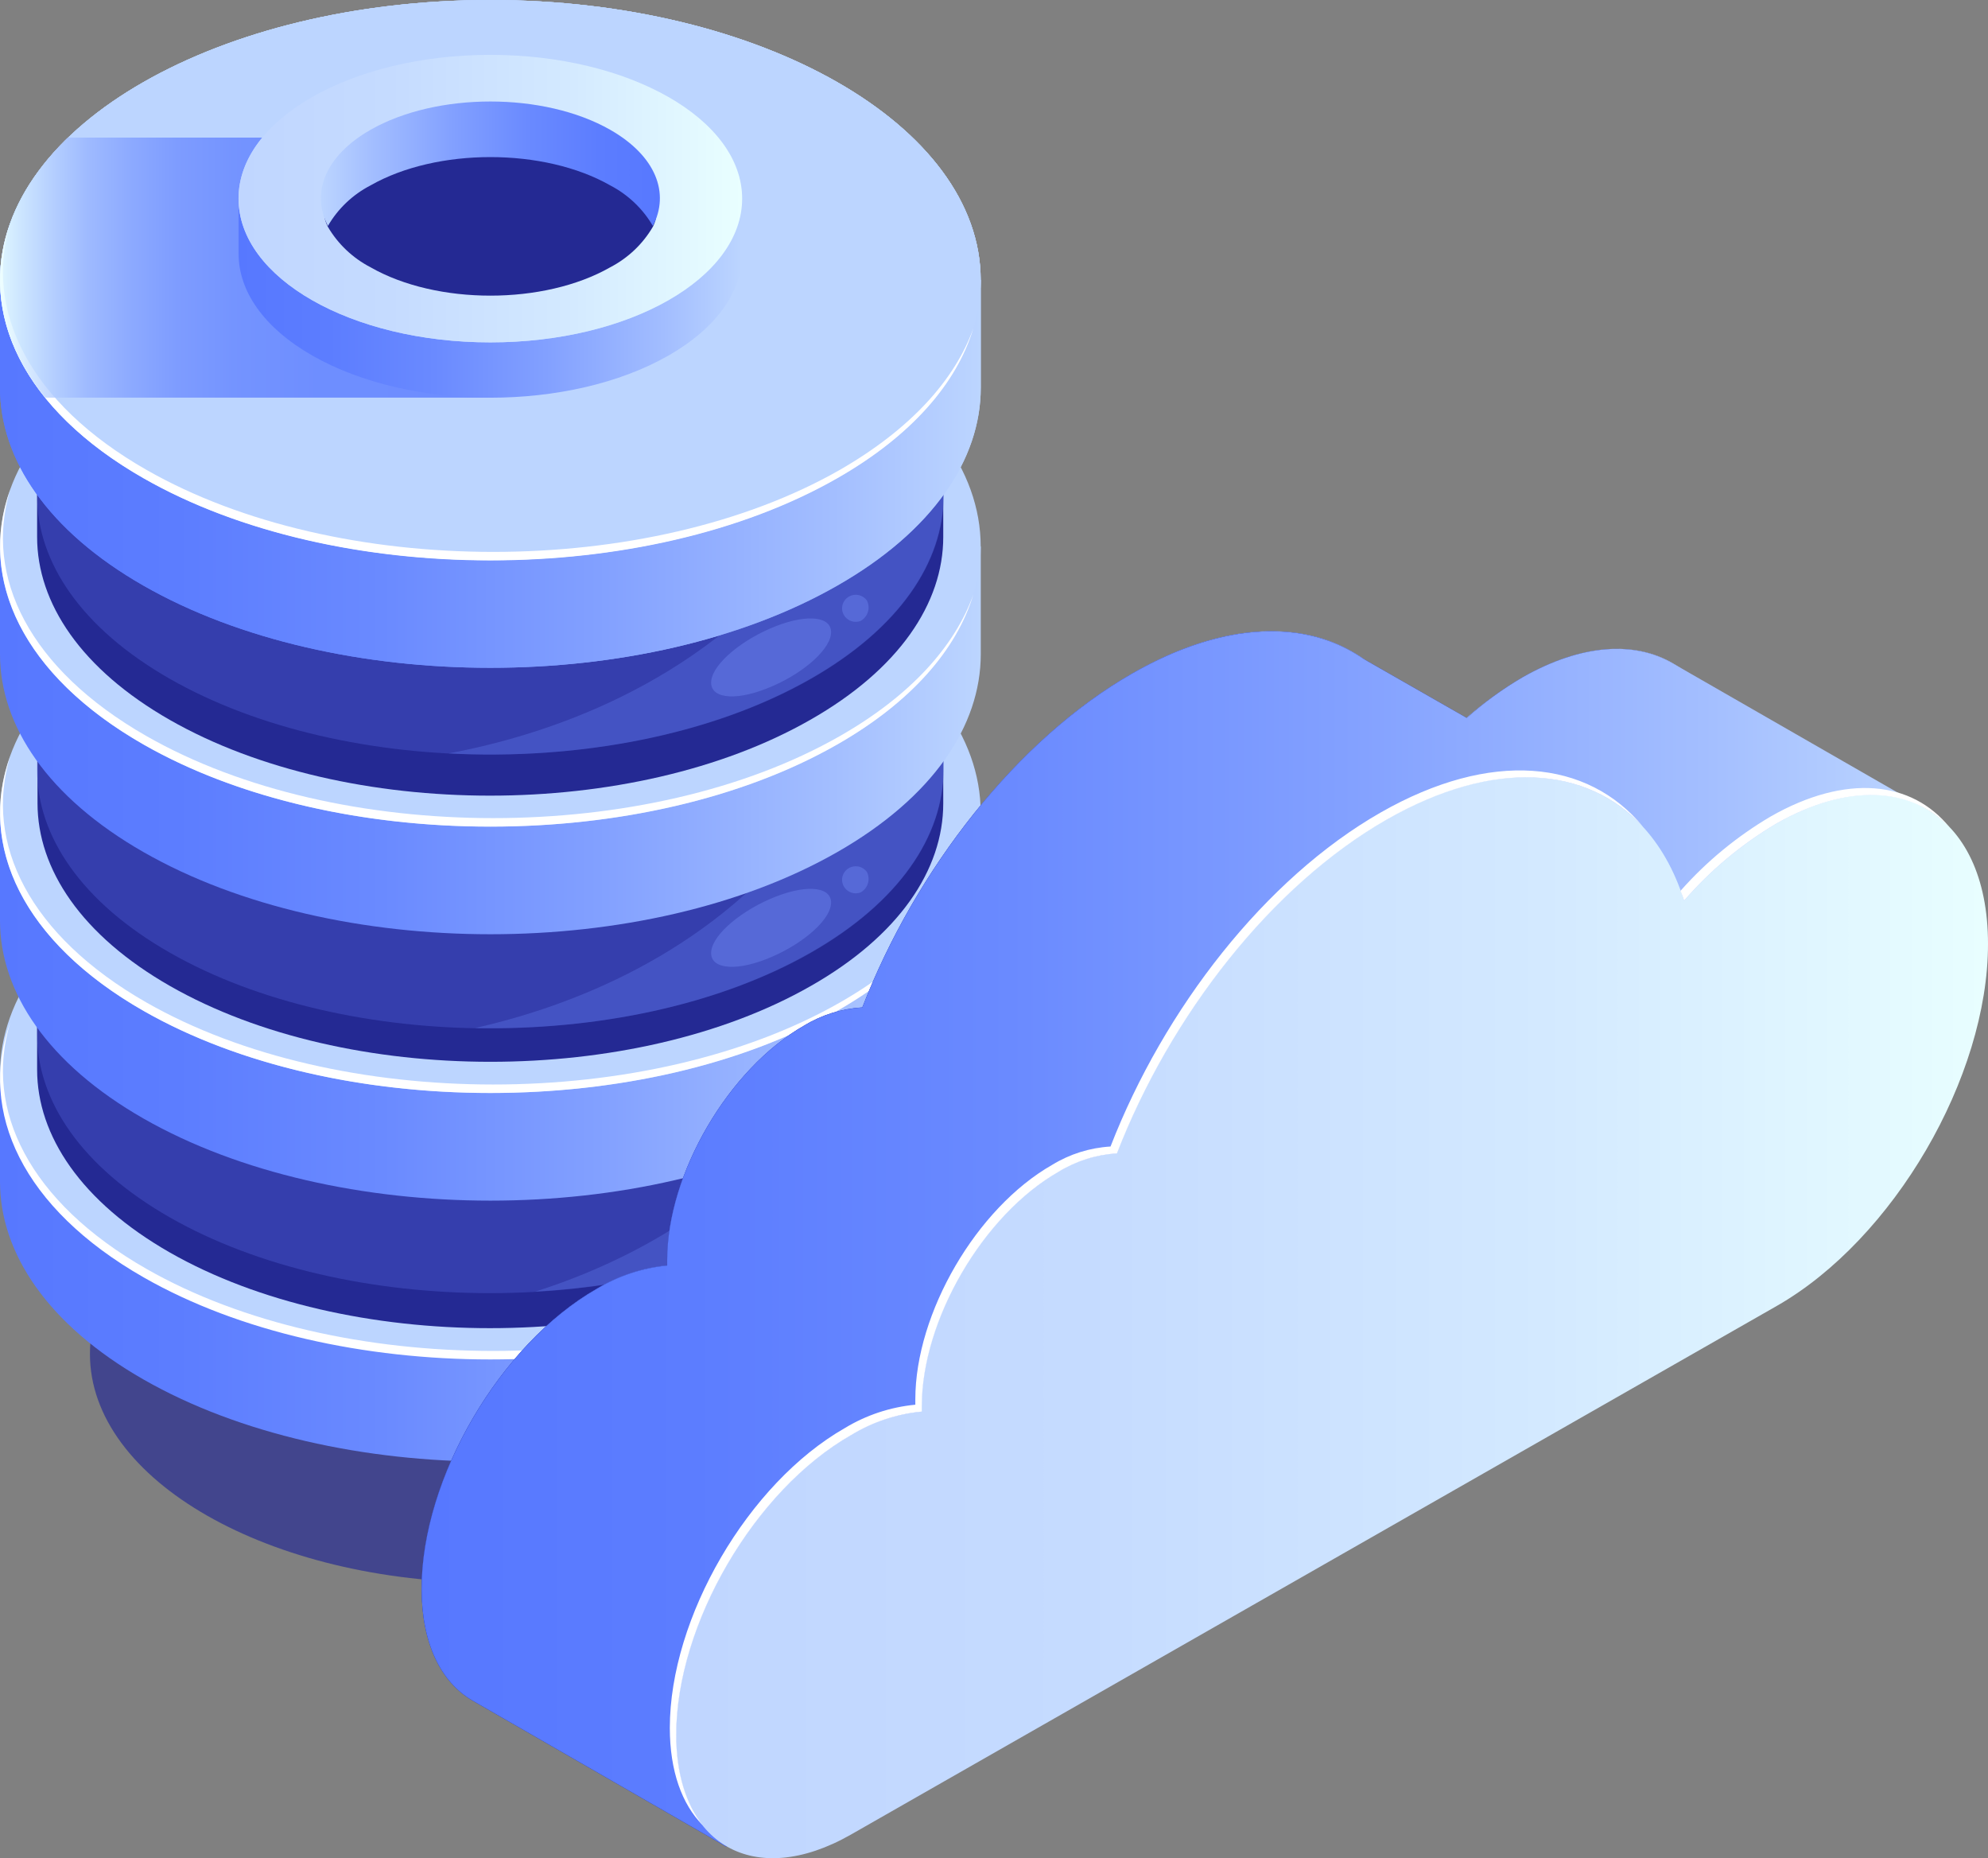 <svg viewBox="0 0 321 300" fill="none" xmlns="http://www.w3.org/2000/svg">
<rect x="0" y="0" width="321" height="300" fill="#808080" stroke="none"/>
<g clip-path="url(#clip0_83_497)">
<g opacity="0.67">
<path d="M79.175 255.494C114.882 255.494 143.828 238.966 143.828 218.577C143.828 198.187 114.882 181.659 79.175 181.659C43.469 181.659 14.523 198.187 14.523 218.577C14.523 238.966 43.469 255.494 79.175 255.494Z" fill="#242993"/>
</g>
<path d="M158.364 190.738V173.365H152.293C147.682 167.367 141.846 162.396 135.164 158.778C104.24 141.117 54.111 141.117 23.186 158.778C16.509 162.398 10.678 167.368 6.071 173.365H0V190.751C0 202.316 7.738 213.893 23.2 222.711C54.111 240.372 104.253 240.372 135.164 222.711C150.626 213.893 158.364 202.316 158.364 190.738Z" fill="url(#paint0_linear_83_497)"/>
<path d="M79.175 218.577C122.903 218.577 158.351 198.335 158.351 173.365C158.351 148.395 122.903 128.153 79.175 128.153C35.448 128.153 0 148.395 0 173.365C0 198.335 35.448 218.577 79.175 218.577Z" fill="#BCD5FF"/>
<path d="M152.306 172.658V148.993H146.698C142.428 143.44 137.019 138.844 130.826 135.505C102.269 119.205 55.962 119.205 27.406 135.505C21.234 138.848 15.848 143.444 11.6 148.993H5.992V172.658C5.992 183.333 13.134 194.022 27.406 202.185C55.962 218.485 102.269 218.485 130.826 202.185C145.164 194.074 152.306 183.386 152.306 172.658Z" fill="#242993"/>
<g opacity="0.51">
<path d="M152.306 166.994V143.276H146.698C142.423 137.731 137.015 133.14 130.826 129.801C102.269 113.488 55.962 113.488 27.406 129.801C21.238 133.144 15.852 137.735 11.6 143.276H5.992V166.994C5.992 177.682 13.134 188.37 27.406 196.52C55.962 212.834 102.269 212.834 130.826 196.52C145.164 188.357 152.306 177.682 152.306 166.994Z" fill="#4553C7"/>
</g>
<path d="M79.175 190.751C119.557 190.751 152.293 172.055 152.293 148.993C152.293 125.93 119.557 107.234 79.175 107.234C38.794 107.234 6.058 125.93 6.058 148.993C6.058 172.055 38.794 190.751 79.175 190.751Z" fill="#BCD5FF"/>
<g opacity="0.51">
<path d="M129.622 179.723C117.057 195.552 100.523 204.016 86.45 208.503C102.692 207.588 118.512 203.585 130.958 196.481C145.23 188.331 152.372 177.643 152.372 166.955V159.864C143.528 164.919 135.793 171.671 129.622 179.723Z" fill="#5368D8"/>
</g>
<path d="M158.364 148.613V131.24H152.293C147.687 125.234 141.85 120.259 135.164 116.64C104.24 98.98 54.111 98.98 23.186 116.64C16.504 120.259 10.671 125.234 6.071 131.24H0V148.613C0 160.178 7.738 171.756 23.2 180.586C54.111 198.234 104.253 198.234 135.164 180.586C150.626 171.756 158.364 160.178 158.364 148.613Z" fill="url(#paint1_linear_83_497)"/>
<path d="M79.175 176.439C122.903 176.439 158.351 156.197 158.351 131.227C158.351 106.257 122.903 86.015 79.175 86.015C35.448 86.015 0 106.257 0 131.227C0 156.197 35.448 176.439 79.175 176.439Z" fill="#BCD5FF"/>
<path d="M152.306 129.696V105.939H146.698C142.43 100.388 137.021 95.795 130.826 92.465C102.269 76.151 55.962 76.151 27.406 92.465C21.256 95.807 15.892 100.399 11.666 105.939H6.058V129.657C6.058 140.345 13.2 151.033 27.472 159.184C56.029 175.484 102.335 175.484 130.892 159.184C145.164 151.073 152.306 140.385 152.306 129.696Z" fill="#242993"/>
<g opacity="0.51">
<path d="M152.306 124.254V100.55H146.698C142.423 95.005 137.015 90.414 130.826 87.075C102.269 70.761 55.962 70.761 27.406 87.075C21.238 90.418 15.852 95.009 11.6 100.55H5.992V124.254C5.992 134.943 13.134 145.631 27.406 153.781C55.962 170.094 102.269 170.094 130.826 153.781C145.164 145.644 152.306 134.956 152.306 124.254Z" fill="#4553C7"/>
</g>
<path d="M79.175 147.737C119.557 147.737 152.293 129.041 152.293 105.978C152.293 82.916 119.557 64.22 79.175 64.22C38.794 64.22 6.058 82.916 6.058 105.978C6.058 129.041 38.794 147.737 79.175 147.737Z" fill="#BCD5FF"/>
<g opacity="0.51">
<path d="M129.622 134.485C113.988 154.173 92.177 162.454 76.715 165.96C96.251 166.34 115.999 162.31 130.945 153.794C145.216 145.644 152.359 134.956 152.359 124.267V114.678C143.52 119.714 135.789 126.448 129.622 134.485Z" fill="#5368D8"/>
</g>
<path d="M158.364 105.599V88.226H152.293C147.687 82.22 141.85 77.245 135.164 73.626C104.24 55.979 54.111 55.979 23.186 73.626C16.504 77.245 10.671 82.22 6.071 88.226H0V105.599C0 117.177 7.738 128.742 23.2 137.572C54.111 155.233 104.253 155.233 135.164 137.572C150.626 128.742 158.364 117.177 158.364 105.599Z" fill="url(#paint2_linear_83_497)"/>
<path d="M79.175 133.438C122.903 133.438 158.351 113.196 158.351 88.226C158.351 63.256 122.903 43.014 79.175 43.014C35.448 43.014 0 63.256 0 88.226C0 113.196 35.448 133.438 79.175 133.438Z" fill="#BCD5FF"/>
<path d="M152.306 86.682V62.964H146.698C142.423 57.42 137.015 52.828 130.826 49.49C102.269 33.176 55.962 33.176 27.406 49.49C21.238 52.832 15.852 57.424 11.6 62.964H5.992V86.682C5.992 97.37 13.134 108.059 27.406 116.209C55.962 132.522 102.269 132.522 130.826 116.209C145.164 108.059 152.306 97.37 152.306 86.682Z" fill="#242993"/>
<g opacity="0.51">
<path d="M152.306 80.05V56.332H146.698C142.427 50.784 137.018 46.192 130.826 42.857C102.269 26.544 55.962 26.544 27.406 42.857C21.232 46.192 15.845 50.784 11.6 56.332H5.992V80.05C5.992 90.738 13.134 101.426 27.406 109.576C55.962 125.89 102.269 125.89 130.826 109.576C145.164 101.426 152.306 90.738 152.306 80.05Z" fill="#4553C7"/>
</g>
<path d="M79.175 104.723C119.557 104.723 152.293 86.027 152.293 62.964C152.293 39.902 119.557 21.206 79.175 21.206C38.794 21.206 6.058 39.902 6.058 62.964C6.058 86.027 38.794 104.723 79.175 104.723Z" fill="#BCD5FF"/>
<path d="M158.364 62.585V45.212H152.293C147.682 39.214 141.846 34.244 135.164 30.625C104.24 12.964 54.111 12.964 23.186 30.625C16.505 34.239 10.672 39.21 6.071 45.212H0V62.585C0 74.163 7.738 85.727 23.2 94.558C54.111 112.219 104.253 112.219 135.164 94.558C150.626 85.74 158.364 74.163 158.364 62.585Z" fill="url(#paint3_linear_83_497)"/>
<path d="M79.175 90.424C122.903 90.424 158.351 70.182 158.351 45.212C158.351 20.242 122.903 0 79.175 0C35.448 0 0 20.242 0 45.212C0 70.182 35.448 90.424 79.175 90.424Z" fill="#BCD5FF"/>
<path d="M79.175 90.424C122.903 90.424 158.351 70.182 158.351 45.212C158.351 20.242 122.903 0 79.175 0C35.448 0 0 20.242 0 45.212C0 70.182 35.448 90.424 79.175 90.424Z" fill="#BCD5FF"/>
<g opacity="0.51">
<path d="M129.622 89.247C112.427 110.871 87.826 118.747 72.443 121.625C93.354 122.737 114.94 118.721 130.958 109.576C145.23 101.426 152.372 90.738 152.372 80.05V69.44C143.528 74.475 135.793 81.209 129.622 89.247Z" fill="#5368D8"/>
</g>
<path d="M158.364 62.585V45.212H152.293C147.682 39.214 141.846 34.244 135.164 30.625C104.24 12.964 54.111 12.964 23.186 30.625C16.505 34.239 10.672 39.21 6.071 45.212H0V62.585C0 74.163 7.738 85.727 23.2 94.558C54.111 112.219 104.253 112.219 135.164 94.558C150.626 85.74 158.364 74.163 158.364 62.585Z" fill="url(#paint4_linear_83_497)"/>
<path d="M79.175 90.424C122.903 90.424 158.351 70.182 158.351 45.212C158.351 20.242 122.903 0 79.175 0C35.448 0 0 20.242 0 45.212C0 70.182 35.448 90.424 79.175 90.424Z" fill="#BCD5FF"/>
<path d="M79.175 90.424C122.903 90.424 158.351 70.182 158.351 45.212C158.351 20.242 122.903 0 79.175 0C35.448 0 0 20.242 0 45.212C0 70.182 35.448 90.424 79.175 90.424Z" fill="#BCD5FF"/>
<path d="M135.614 75.85C104.703 93.511 54.56 93.511 23.649 75.85C4.709 65.044 -2.606 50.118 1.64 36.107C-3.532 50.497 3.637 66.065 23.2 77.224C54.111 94.885 104.253 94.885 135.164 77.224C147.161 70.382 154.475 61.892 157.16 53.022C154.158 61.355 146.989 69.309 135.614 75.85Z" fill="white"/>
<path d="M135.614 118.825C104.703 136.486 54.56 136.486 23.649 118.825C4.709 108.006 -2.606 93.079 1.64 79.082C-3.532 93.472 3.637 109.027 23.2 120.199C54.111 137.86 104.253 137.86 135.164 120.199C147.161 113.357 154.475 104.853 157.16 95.997C154.158 104.356 146.989 112.336 135.614 118.825Z" fill="white"/>
<path d="M135.614 161.839C104.703 179.487 54.56 179.487 23.649 161.839C4.709 151.02 -2.606 136.094 1.64 122.096C-3.532 136.486 3.637 152.041 23.2 163.2C54.111 180.861 104.253 180.861 135.164 163.2C147.161 156.345 154.475 147.854 157.16 138.998C154.158 147.37 146.989 155.351 135.614 161.839Z" fill="white"/>
<path d="M135.614 204.84C104.703 222.501 54.56 222.501 23.649 204.84C4.709 194.034 -2.606 179.108 1.64 165.097C-3.532 179.487 3.637 195.042 23.2 206.214C54.111 223.875 104.253 223.875 135.164 206.214C147.161 199.372 154.475 190.882 157.16 182.012C154.158 190.384 146.989 198.352 135.614 204.84Z" fill="white"/>
<path opacity="0.78" d="M7.301 64.194H79.175V22.213H10.938C-2.301 35.086 -3.518 50.837 7.301 64.194Z" fill="url(#paint5_linear_83_497)"/>
<path d="M119.834 40.986V32.064H116.713C114.348 28.985 111.356 26.431 107.93 24.568C92.058 15.502 66.306 15.502 50.434 24.568C47.008 26.431 44.016 28.985 41.651 32.064H38.529V40.986C38.529 46.926 42.498 52.865 50.434 57.404C66.306 66.47 92.045 66.47 107.93 57.404C115.866 52.865 119.834 46.926 119.834 40.986Z" fill="url(#paint6_linear_83_497)"/>
<path d="M79.175 55.272C101.631 55.272 119.834 44.882 119.834 32.064C119.834 19.247 101.631 8.857 79.175 8.857C56.72 8.857 38.516 19.247 38.516 32.064C38.516 44.882 56.72 55.272 79.175 55.272Z" fill="#BCD5FF"/>
<path d="M79.175 55.272C101.631 55.272 119.834 44.882 119.834 32.064C119.834 19.247 101.631 8.857 79.175 8.857C56.72 8.857 38.516 19.247 38.516 32.064C38.516 44.882 56.72 55.272 79.175 55.272Z" fill="url(#paint7_linear_83_497)"/>
<path d="M98.539 43.145C87.852 49.254 70.512 49.254 59.825 43.145C56.949 41.652 54.56 39.384 52.933 36.604C50.182 31.279 57.073 27.447 64.427 23.234C75.115 17.125 82.694 15.607 93.394 21.716C100.735 25.916 108.182 31.279 105.43 36.591C103.806 39.376 101.417 41.648 98.539 43.145Z" fill="#242993"/>
<path d="M59.825 29.932C70.512 23.836 87.852 23.836 98.539 29.932C101.41 31.427 103.794 33.695 105.417 36.473C108.182 31.162 105.893 25.157 98.539 20.958C87.852 14.861 70.512 14.861 59.825 20.958C52.471 25.157 50.182 31.162 52.947 36.473C54.563 33.69 56.949 31.421 59.825 29.932Z" fill="url(#paint8_linear_83_497)"/>
<g opacity="0.51">
<path d="M123.75 111.172C118.459 113.252 114.491 112.69 114.848 109.864C115.205 107.038 119.94 103.166 125.271 101.086C130.601 99.006 134.529 99.568 134.172 102.394C133.815 105.22 129.08 109.118 123.75 111.172Z" fill="#677EEA"/>
</g>
<g opacity="0.51">
<path d="M123.75 154.827C118.459 156.907 114.491 156.345 114.848 153.519C115.205 150.693 119.94 146.821 125.271 144.741C130.601 142.661 134.529 143.223 134.172 146.049C133.815 148.875 129.08 152.747 123.75 154.827Z" fill="#677EEA"/>
</g>
<g opacity="0.51">
<path d="M124.041 198.731C118.75 200.811 114.782 200.249 115.152 197.423C115.522 194.597 120.231 190.712 125.562 188.632C130.892 186.552 134.82 187.127 134.463 189.94C134.106 192.752 129.384 196.664 124.041 198.731Z" fill="#677EEA"/>
</g>
<g opacity="0.51">
<path d="M138.947 100.249C138.56 100.391 138.141 100.424 137.737 100.342C137.333 100.261 136.96 100.07 136.66 99.79C136.36 99.51 136.145 99.152 136.04 98.758C135.935 98.363 135.944 97.948 136.065 97.558C136.187 97.168 136.416 96.819 136.728 96.552C137.039 96.284 137.42 96.108 137.827 96.044C138.235 95.98 138.652 96.029 139.032 96.187C139.412 96.346 139.74 96.606 139.979 96.939C140.272 97.516 140.329 98.182 140.137 98.799C139.944 99.416 139.518 99.936 138.947 100.249Z" fill="#677EEA"/>
</g>
<g opacity="0.51">
<path d="M138.947 144.074C138.56 144.216 138.141 144.249 137.737 144.168C137.333 144.087 136.96 143.895 136.66 143.615C136.36 143.335 136.145 142.978 136.04 142.583C135.935 142.188 135.944 141.773 136.065 141.383C136.187 140.993 136.416 140.645 136.728 140.377C137.039 140.11 137.42 139.934 137.827 139.869C138.235 139.805 138.652 139.854 139.032 140.013C139.412 140.171 139.74 140.431 139.979 140.764C140.272 141.341 140.329 142.007 140.137 142.624C139.944 143.241 139.518 143.761 138.947 144.074Z" fill="#677EEA"/>
</g>
<g opacity="0.51">
<path d="M138.947 187.742C138.735 188.007 138.463 188.22 138.153 188.363C137.843 188.507 137.504 188.578 137.162 188.569C136.82 188.561 136.485 188.475 136.183 188.316C135.88 188.158 135.619 187.933 135.42 187.658C135.221 187.383 135.089 187.066 135.035 186.732C134.981 186.398 135.005 186.056 135.108 185.733C135.21 185.41 135.386 185.115 135.623 184.871C135.86 184.627 136.151 184.441 136.474 184.328C136.686 184.062 136.958 183.85 137.268 183.706C137.577 183.562 137.916 183.492 138.258 183.5C138.6 183.508 138.936 183.595 139.238 183.753C139.54 183.911 139.801 184.137 140.001 184.412C140.2 184.687 140.332 185.004 140.386 185.338C140.44 185.672 140.415 186.014 140.313 186.337C140.211 186.66 140.034 186.954 139.797 187.198C139.56 187.442 139.269 187.628 138.947 187.742Z" fill="#677EEA"/>
</g>
<path d="M245.819 109.354C240.188 112.683 235.141 116.893 230.873 121.821C224.603 101.923 205.491 95.748 182.886 108.66C164.184 119.335 147.875 140.345 139.238 162.611C135.906 162.814 132.677 163.825 129.834 165.555C117.625 172.527 107.732 189.469 107.732 203.414C107.732 203.715 107.732 203.99 107.732 204.278C103.702 204.672 99.814 205.96 96.357 208.046C80.736 216.968 68.078 238.645 68.078 256.449C68.078 274.254 80.736 281.502 96.357 272.593L245.819 187.271C264.667 176.504 279.944 150.34 279.944 128.82C279.944 107.3 264.667 98.6 245.819 109.354Z" fill="url(#paint9_linear_83_497)"/>
<path d="M245.819 109.354C242.61 111.23 239.602 113.421 236.838 115.895L220.133 106.345C210.953 99.961 197.647 100.249 182.886 108.687C164.184 119.362 147.875 140.372 139.238 162.637C135.906 162.84 132.677 163.851 129.834 165.581C117.625 172.554 107.732 189.495 107.732 203.441C107.732 203.742 107.732 204.016 107.732 204.304C103.702 204.699 99.814 205.986 96.357 208.072C80.736 216.994 68.078 238.671 68.078 256.476C68.078 265.306 71.2 271.533 76.239 274.49L76.358 274.568L117.282 298.116L126.223 255.586L245.753 187.336C264.601 176.57 279.878 150.406 279.878 128.885C279.878 107.365 264.667 98.6 245.819 109.354Z" fill="url(#paint10_radial_83_497)"/>
<path d="M311.596 130.926L270.13 107.104C263.94 103.467 255.342 103.925 245.819 109.354C242.61 111.23 239.602 113.421 236.838 115.895L220.133 106.345C210.953 99.961 197.647 100.249 182.886 108.687C164.184 119.362 147.875 140.372 139.238 162.637C135.906 162.84 132.677 163.851 129.834 165.581C117.625 172.554 107.732 189.495 107.732 203.441C107.732 203.742 107.732 204.016 107.732 204.304C103.702 204.699 99.814 205.986 96.357 208.072C80.736 216.994 68.078 238.671 68.078 256.476C68.078 265.306 71.2 271.533 76.239 274.49L76.358 274.568L117.282 298.116L126.223 255.586L245.753 187.336C261.03 178.611 273.952 159.759 278.304 141.47L311.596 130.926Z" fill="url(#paint11_linear_83_497)"/>
<path d="M286.875 132.928C281.244 136.257 276.196 140.467 271.929 145.395C265.659 125.497 246.547 119.322 223.942 132.234C205.239 142.909 188.931 163.919 180.294 186.172C176.96 186.373 173.729 187.389 170.89 189.129C158.681 196.088 148.788 213.043 148.788 226.988C148.788 227.289 148.788 227.564 148.788 227.852C144.755 228.234 140.865 229.523 137.413 231.619C121.792 240.528 109.134 262.219 109.134 280.023C109.134 297.828 121.792 305.076 137.413 296.154L286.875 210.832C305.723 200.078 321 173.901 321 152.381C321 130.861 305.723 122.161 286.875 132.928Z" fill="url(#paint12_linear_83_497)"/>
<path d="M271.929 145.395C276.196 140.467 281.244 136.257 286.875 132.928C298.409 126.387 308.607 127.067 314.783 133.556C308.739 126.047 298.065 124.869 285.896 131.816C280.439 135.034 275.529 139.082 271.347 143.812C271.572 144.335 271.757 144.859 271.929 145.395Z" fill="white"/>
<path d="M109.187 280.05C109.187 262.219 121.845 240.528 137.466 231.646C140.918 229.549 144.808 228.26 148.841 227.878C148.841 227.59 148.841 227.315 148.841 227.015C148.841 213.069 158.734 196.115 170.943 189.155C173.782 187.415 177.013 186.4 180.347 186.198C188.971 163.959 205.279 142.936 223.995 132.26C241.19 122.475 256.242 123.652 265.289 133.451C256.374 122.645 240.78 120.997 222.963 131.149C204.261 141.824 187.965 162.833 179.315 185.086C175.977 185.285 172.741 186.301 169.898 188.043C157.689 195.003 147.796 211.957 147.796 225.903C147.796 226.203 147.796 226.478 147.796 226.766C143.764 227.15 139.873 228.439 136.421 230.534C120.8 239.443 108.155 261.133 108.155 278.938C108.155 285.937 110.126 291.274 113.446 294.636C110.787 291.261 109.187 286.329 109.187 280.05Z" fill="white"/>
</g>
<defs>
<linearGradient id="paint0_linear_83_497" x1="0" y1="190.751" x2="158.364" y2="190.751" gradientUnits="userSpaceOnUse">
<stop stop-color="#5778FF"/>
<stop offset="0.18" stop-color="#5C7DFF"/>
<stop offset="0.39" stop-color="#6A8AFF"/>
<stop offset="0.61" stop-color="#82A0FF"/>
<stop offset="0.85" stop-color="#A3BEFF"/>
<stop offset="1" stop-color="#BCD5FF"/>
</linearGradient>
<linearGradient id="paint1_linear_83_497" x1="0" y1="148.613" x2="158.364" y2="148.613" gradientUnits="userSpaceOnUse">
<stop stop-color="#5778FF"/>
<stop offset="0.18" stop-color="#5C7DFF"/>
<stop offset="0.39" stop-color="#6A8AFF"/>
<stop offset="0.61" stop-color="#82A0FF"/>
<stop offset="0.85" stop-color="#A3BEFF"/>
<stop offset="1" stop-color="#BCD5FF"/>
</linearGradient>
<linearGradient id="paint2_linear_83_497" x1="0" y1="105.599" x2="158.364" y2="105.599" gradientUnits="userSpaceOnUse">
<stop stop-color="#5778FF"/>
<stop offset="0.18" stop-color="#5C7DFF"/>
<stop offset="0.39" stop-color="#6A8AFF"/>
<stop offset="0.61" stop-color="#82A0FF"/>
<stop offset="0.85" stop-color="#A3BEFF"/>
<stop offset="1" stop-color="#BCD5FF"/>
</linearGradient>
<linearGradient id="paint3_linear_83_497" x1="0" y1="62.585" x2="158.364" y2="62.585" gradientUnits="userSpaceOnUse">
<stop stop-color="#5778FF"/>
<stop offset="0.18" stop-color="#5C7DFF"/>
<stop offset="0.39" stop-color="#6A8AFF"/>
<stop offset="0.61" stop-color="#82A0FF"/>
<stop offset="0.85" stop-color="#A3BEFF"/>
<stop offset="1" stop-color="#BCD5FF"/>
</linearGradient>
<linearGradient id="paint4_linear_83_497" x1="0" y1="62.585" x2="158.364" y2="62.585" gradientUnits="userSpaceOnUse">
<stop stop-color="#5778FF"/>
<stop offset="0.18" stop-color="#5C7DFF"/>
<stop offset="0.39" stop-color="#6A8AFF"/>
<stop offset="0.61" stop-color="#82A0FF"/>
<stop offset="0.85" stop-color="#A3BEFF"/>
<stop offset="1" stop-color="#BCD5FF"/>
</linearGradient>
<linearGradient id="paint5_linear_83_497" x1="5.48576e-06" y1="43.236" x2="79.175" y2="43.236" gradientUnits="userSpaceOnUse">
<stop stop-color="#E9FFFF"/>
<stop offset="0.04" stop-color="#D3EBFF"/>
<stop offset="0.11" stop-color="#B2CCFF"/>
<stop offset="0.18" stop-color="#96B2FF"/>
<stop offset="0.27" stop-color="#7F9DFF"/>
<stop offset="0.36" stop-color="#6D8CFF"/>
<stop offset="0.48" stop-color="#6081FF"/>
<stop offset="0.64" stop-color="#597AFF"/>
<stop offset="1" stop-color="#5778FF"/>
</linearGradient>
<linearGradient id="paint6_linear_83_497" x1="38.529" y1="40.986" x2="119.834" y2="40.986" gradientUnits="userSpaceOnUse">
<stop stop-color="#5778FF"/>
<stop offset="0.18" stop-color="#5C7DFF"/>
<stop offset="0.39" stop-color="#6A8AFF"/>
<stop offset="0.61" stop-color="#82A0FF"/>
<stop offset="0.85" stop-color="#A3BEFF"/>
<stop offset="1" stop-color="#BCD5FF"/>
</linearGradient>
<linearGradient id="paint7_linear_83_497" x1="38.529" y1="32.064" x2="119.834" y2="32.064" gradientUnits="userSpaceOnUse">
<stop stop-color="#C0D6FF"/>
<stop offset="0.3" stop-color="#C5DBFF"/>
<stop offset="0.65" stop-color="#D3E9FF"/>
<stop offset="1" stop-color="#E9FFFF"/>
</linearGradient>
<linearGradient id="paint8_linear_83_497" x1="51.809" y1="26.478" x2="106.555" y2="26.478" gradientUnits="userSpaceOnUse">
<stop stop-color="#BCD5FF"/>
<stop offset="0.15" stop-color="#A3BEFF"/>
<stop offset="0.39" stop-color="#82A0FF"/>
<stop offset="0.61" stop-color="#6A8AFF"/>
<stop offset="0.82" stop-color="#5C7DFF"/>
<stop offset="1" stop-color="#5778FF"/>
</linearGradient>
<linearGradient id="paint9_linear_83_497" x1="69.817" y1="231.438" x2="282.599" y2="231.438" gradientUnits="userSpaceOnUse">
<stop stop-color="#5778FF"/>
<stop offset="0.18" stop-color="#5C7DFF"/>
<stop offset="0.39" stop-color="#6A8AFF"/>
<stop offset="0.61" stop-color="#82A0FF"/>
<stop offset="0.85" stop-color="#A3BEFF"/>
<stop offset="1" stop-color="#BCD5FF"/>
</linearGradient>
<radialGradient id="paint10_radial_83_497" cx="0" cy="0" r="1" gradientUnits="userSpaceOnUse" gradientTransform="translate(117.916 168.59) scale(101.039 99.935)">
<stop stop-color="#2B3AA5"/>
<stop offset="1" stop-color="#182484"/>
</radialGradient>
<linearGradient id="paint11_linear_83_497" x1="68.131" y1="199.987" x2="311.596" y2="199.987" gradientUnits="userSpaceOnUse">
<stop stop-color="#5778FF"/>
<stop offset="0.18" stop-color="#5C7DFF"/>
<stop offset="0.39" stop-color="#6A8AFF"/>
<stop offset="0.61" stop-color="#82A0FF"/>
<stop offset="0.85" stop-color="#A3BEFF"/>
<stop offset="1" stop-color="#BCD5FF"/>
</linearGradient>
<linearGradient id="paint12_linear_83_497" x1="111.071" y1="254.807" x2="323.852" y2="254.807" gradientUnits="userSpaceOnUse">
<stop stop-color="#C0D6FF"/>
<stop offset="0.3" stop-color="#C5DBFF"/>
<stop offset="0.65" stop-color="#D3E9FF"/>
<stop offset="1" stop-color="#E9FFFF"/>
</linearGradient>
<clipPath id="clip0_83_497">
<rect width="321" height="300" fill="white"/>
</clipPath>
</defs>
</svg>
